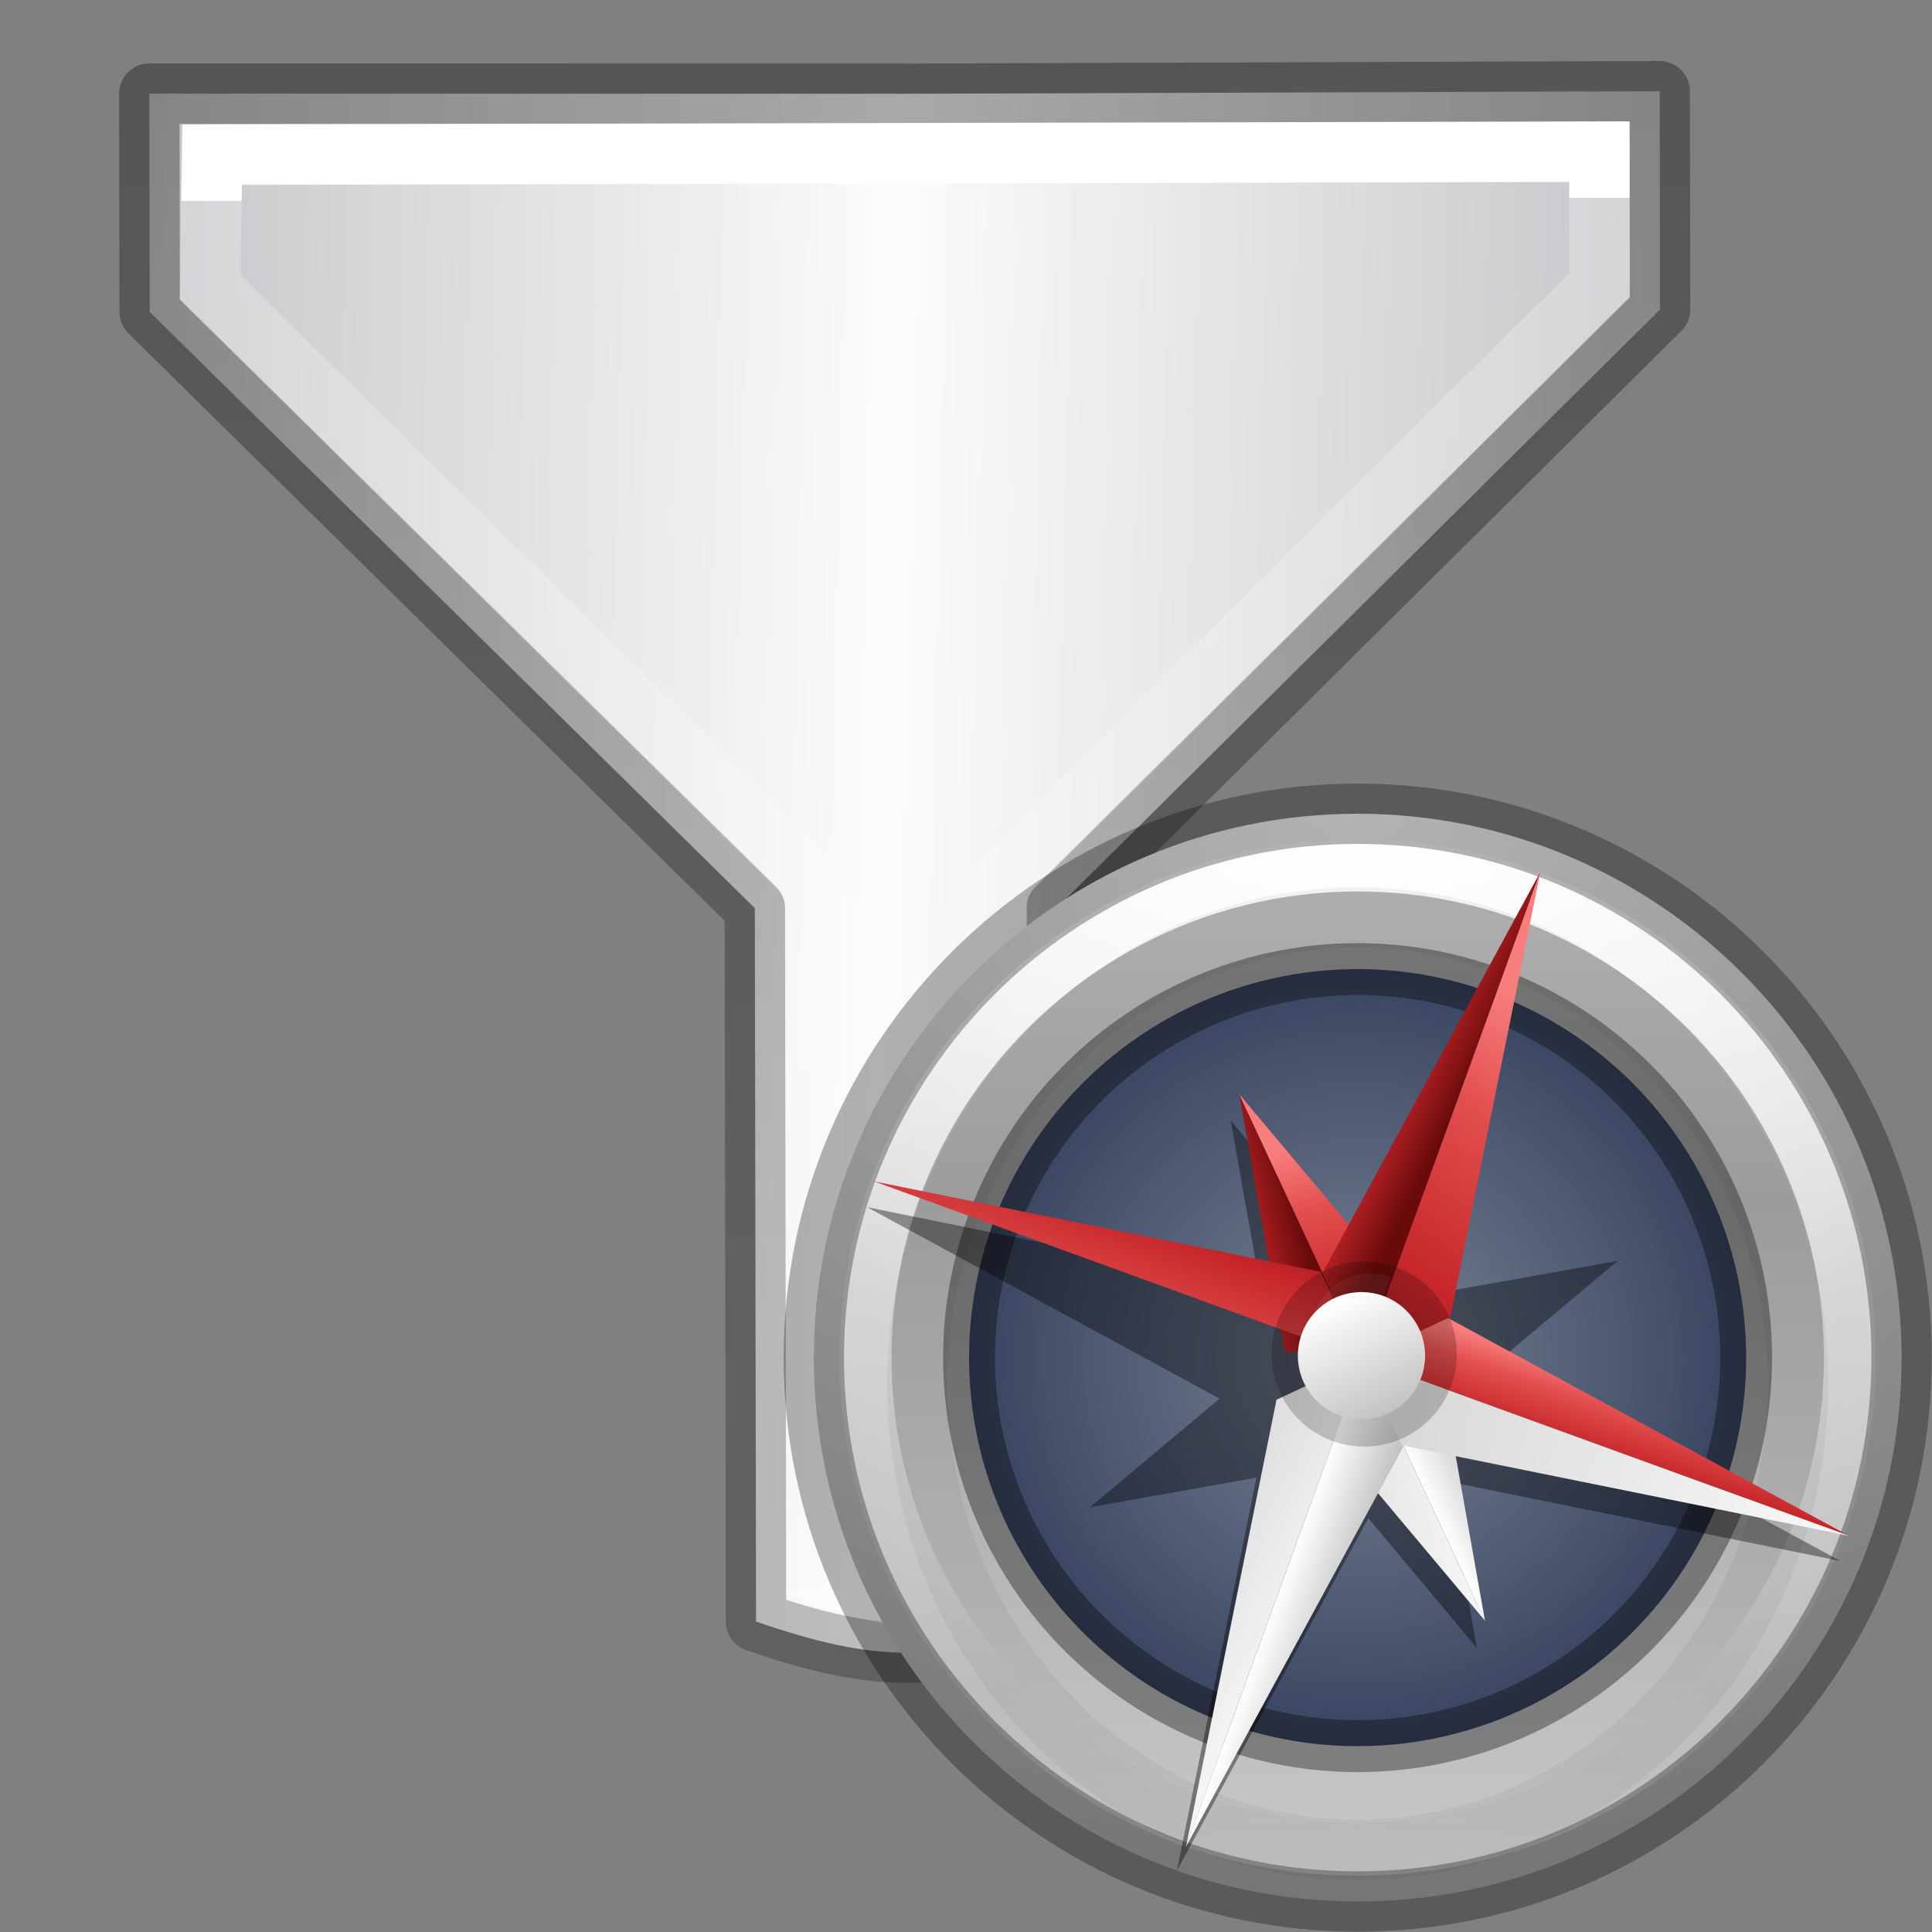 <svg height="32" viewBox="0 0 8.467 8.467" width="32" xmlns="http://www.w3.org/2000/svg" xmlns:xlink="http://www.w3.org/1999/xlink"><rect x="0" y="0" width="8.467" height="8.467" fill="#808080" stroke="none"/><radialGradient id="a" cx="23.896" cy="3.99" gradientTransform="matrix(0 .391 -.517 0 5.237 -9.279)" gradientUnits="userSpaceOnUse" r="20.397"><stop offset="0" stop-color="#fff"/><stop offset=".262" stop-color="#ddd"/><stop offset=".661" stop-color="#abacae"/><stop offset="1" stop-color="#89898b"/></radialGradient><linearGradient id="b" gradientUnits="userSpaceOnUse" x1="2.972" x2="2.972" y1=".306" y2="5.543"><stop offset="0" stop-color="#fff"/><stop offset=".424" stop-color="#fff" stop-opacity=".235"/><stop offset=".821" stop-color="#fff" stop-opacity=".157"/><stop offset="1" stop-color="#fff" stop-opacity=".392"/></linearGradient><linearGradient id="c" gradientTransform="matrix(.099 0 0 .099 -1.916 -.265)" gradientUnits="userSpaceOnUse" x1="51.2" x2="51.2" y1="8.114" y2="56.115"><stop offset="0" stop-color="#b6b6b6"/><stop offset=".331" stop-color="#a4a4a4"/><stop offset="1" stop-color="#c5c5c5"/></linearGradient><radialGradient id="d" cx="3.175" cy="2.91" gradientTransform="matrix(1 0 0 1 0 0)" gradientUnits="userSpaceOnUse" r="2.117"><stop offset="0" stop-color="#7a8498"/><stop offset="1" stop-color="#34405c"/></radialGradient><linearGradient id="e" gradientUnits="userSpaceOnUse" x1="9.17" x2="12" xlink:href="#f" y1="6.695" y2="7"/><linearGradient id="f"><stop offset="0" stop-color="#f87e7e"/><stop offset=".232" stop-color="#e34f4f"/><stop offset=".591" stop-color="#c6262a"/><stop offset="1" stop-color="#690b0b"/></linearGradient><linearGradient id="g" gradientUnits="userSpaceOnUse" x1="14.5" x2="12" xlink:href="#f" y1="5" y2="14"/><linearGradient id="h" gradientUnits="userSpaceOnUse" x1="12" x2="13.305" xlink:href="#i" y1="17" y2="17"/><linearGradient id="i"><stop offset="0" stop-color="#fff"/><stop offset="1" stop-color="#c1c1c1"/></linearGradient><linearGradient id="j" gradientUnits="userSpaceOnUse" x1="14" x2="7.5" xlink:href="#i" y1="15" y2="14"/><linearGradient id="k" gradientUnits="userSpaceOnUse" x1="10.695" x2="13.093" xlink:href="#f" y1="7" y2="6.924"/><linearGradient id="l" gradientUnits="userSpaceOnUse" x1="10.5" x2="13.5" xlink:href="#i" y1=".5" y2="17.5"/><linearGradient id="m" gradientUnits="userSpaceOnUse" x1="14" x2="9" xlink:href="#f" y1="16.5" y2="16.5"/><linearGradient id="n" gradientTransform="matrix(.111 -.118 .118 .111 -2.33 3.357)" gradientUnits="userSpaceOnUse" x1="24" x2="24" xlink:href="#i" y1="22" y2="26"/><linearGradient id="o" gradientTransform="matrix(-.223 -.374 .386 -.216 26.913 54.14)" gradientUnits="userSpaceOnUse" spreadMethod="reflect" x1="82.924" x2="107.101" y1="27.59" y2="27.913"><stop offset="0" stop-color="#c2c3c4"/><stop offset=".095" stop-color="#c4c5c8"/><stop offset="1" stop-color="#fcfcfc"/></linearGradient><linearGradient id="p" gradientUnits="userSpaceOnUse" x1="7.367" x2="22.258" y1="19.643" y2="11.067"><stop offset="0" stop-opacity=".34"/><stop offset="1" stop-opacity=".247"/></linearGradient><linearGradient id="q" gradientTransform="matrix(.934 0 0 .933 -573.981 151.349)" gradientUnits="userSpaceOnUse" x1="621.617" x2="637.617" y1="-149.437" y2="-158.685"><stop offset="0" stop-color="#fff"/><stop offset="0" stop-color="#fff" stop-opacity=".235"/><stop offset="1" stop-color="#fff" stop-opacity=".157"/><stop offset="1" stop-color="#fff" stop-opacity=".392"/></linearGradient><g stroke-width=".75" transform="translate(-.265 -.529)"><path d="m10.116 20.654 2.347-1.355 2.671-10.203 7.67-4.429c-.301-1.558-.676-2.208-1.875-3.248l-7.67 4.429-10.171-2.788-2.347 1.355 4.631 7.988z" fill="url(#o)" fill-rule="evenodd" stroke="url(#p)" stroke-linejoin="round" transform="matrix(-.176 .306 -.306 -.176 9.02 1.479)"/><path d="m10.384 19.6 1.442-.8 2.681-10.208 7.397-4.271c-.238-1.162-.238-1.162-1.125-1.949l-7.397 4.271-10.181-2.782-1.436.829z" fill="none" stroke="url(#q)" transform="matrix(-.176 .306 -.306 -.176 9.02 1.479)"/></g><g transform="matrix(.858 0 0 .858 3.226 3.453)"><path d="m3.175.132c-1.533 0-2.778 1.245-2.778 2.778 0 1.533 1.245 2.778 2.778 2.778 1.533 0 2.778-1.245 2.778-2.778 0-1.533-1.245-2.778-2.778-2.778z" fill="url(#a)"/><path d="m5.689 2.91c0 1.388-1.125 2.514-2.514 2.514-1.388 0-2.514-1.125-2.514-2.514 0-1.388 1.125-2.514 2.514-2.514 1.388 0 2.514 1.125 2.514 2.514z" style="opacity:.8;fill:none;stroke-width:.265;stroke-linecap:round;stroke-linejoin:round;stroke:url(#b)"/><path d="m3.175.529c-1.314 0-2.381 1.067-2.381 2.381 0 1.314 1.067 2.381 2.381 2.381 1.314 0 2.381-1.067 2.381-2.381 0-1.314-1.067-2.381-2.381-2.381z" fill="url(#c)"/><g stroke="#000" stroke-width=".265"><path d="m3.175.662c-1.241 0-2.249 1.067-2.249 2.381 0 1.314 1.008 2.381 2.249 2.381 1.241 0 2.249-1.067 2.249-2.381 0-1.314-1.008-2.381-2.249-2.381z" fill="none" opacity=".05" stroke-width=".308"/><path d="m5.159 2.91a1.984 1.984 0 1 1 -3.969 0 1.984 1.984 0 1 1 3.969 0z" fill="url(#d)" stroke-opacity=".349"/><path d="m3.175.132c-1.533 0-2.778 1.245-2.778 2.778 0 1.533 1.245 2.778 2.778 2.778 1.533 0 2.778-1.245 2.778-2.778 0-1.533-1.245-2.778-2.778-2.778z" fill="none" opacity=".3" stroke-width=".308"/></g></g><g transform="matrix(.806 .293 -.293 .806 4.343 2.462)"><path d="m3.178.67-.304 2.027-.748-.433.433.748-2.027.304 2.027.304-.433.748.748-.433.304 2.027.304-2.027.748.433-.433-.748 2.027-.304-2.027-.304.433-.748-.748.433z" fill-opacity=".39"/><g transform="matrix(.187 -.187 .105 .105 -.333 4.157)"><path d="m12 2-1.305 8.695 1.305 1.305z" fill="url(#e)"/><path d="m12 2v10l1.305-1.305z" fill="url(#g)"/><path d="m12 12v10l1.305-8.695z" fill="url(#h)"/><path d="m12 12-1.305 1.305 1.305 8.695z" fill="url(#j)"/></g><g transform="matrix(.187 .187 -.105 .105 2.193 -.333)"><path d="m12 2-1.305 8.695 1.305 1.305z" fill="url(#e)"/><path d="m12 2v10l1.305-1.305z" fill="url(#g)"/><path d="m12 12v10l1.305-8.695z" fill="url(#h)"/><path d="m12 12-1.305 1.305 1.305 8.695z" fill="url(#j)"/></g><g transform="scale(.265)"><path d="m12 2-1.305 8.695 1.305 1.305z" fill="url(#e)"/><path d="m12 2v10l1.305-1.305z" fill="url(#g)"/><path d="m12 12v10l1.305-8.695z" fill="url(#h)"/><path d="m12 12-1.305 1.305 1.305 8.695z" fill="url(#j)"/></g><g transform="matrix(0 .265 -.265 0 6.35 0)"><path d="m12 2-1.305 8.695 1.305 1.305z" fill="url(#k)"/><path d="m12 2v10l1.305-1.305z" fill="url(#l)"/><path d="m12 12v10l1.305-8.695z" fill="url(#h)"/><path d="m12 12-1.305 1.305 1.305 8.695z" fill="url(#m)"/></g><path d="m3.648 3.175a.473.473 0 0 1 -.945 0 .473.473 0 1 1 .945 0z" opacity=".2" stroke-width=".473"/><path d="m2.963 3.261a.302.302 0 0 1 .205-.523l.001.302z" fill="#fff" opacity=".05" stroke-width=".582"/><path d="m3.397 2.938a.325.325 0 0 1 -.444.474.325.325 0 1 1 .444-.474z" fill="url(#n)" stroke-width=".325"/></g></svg>